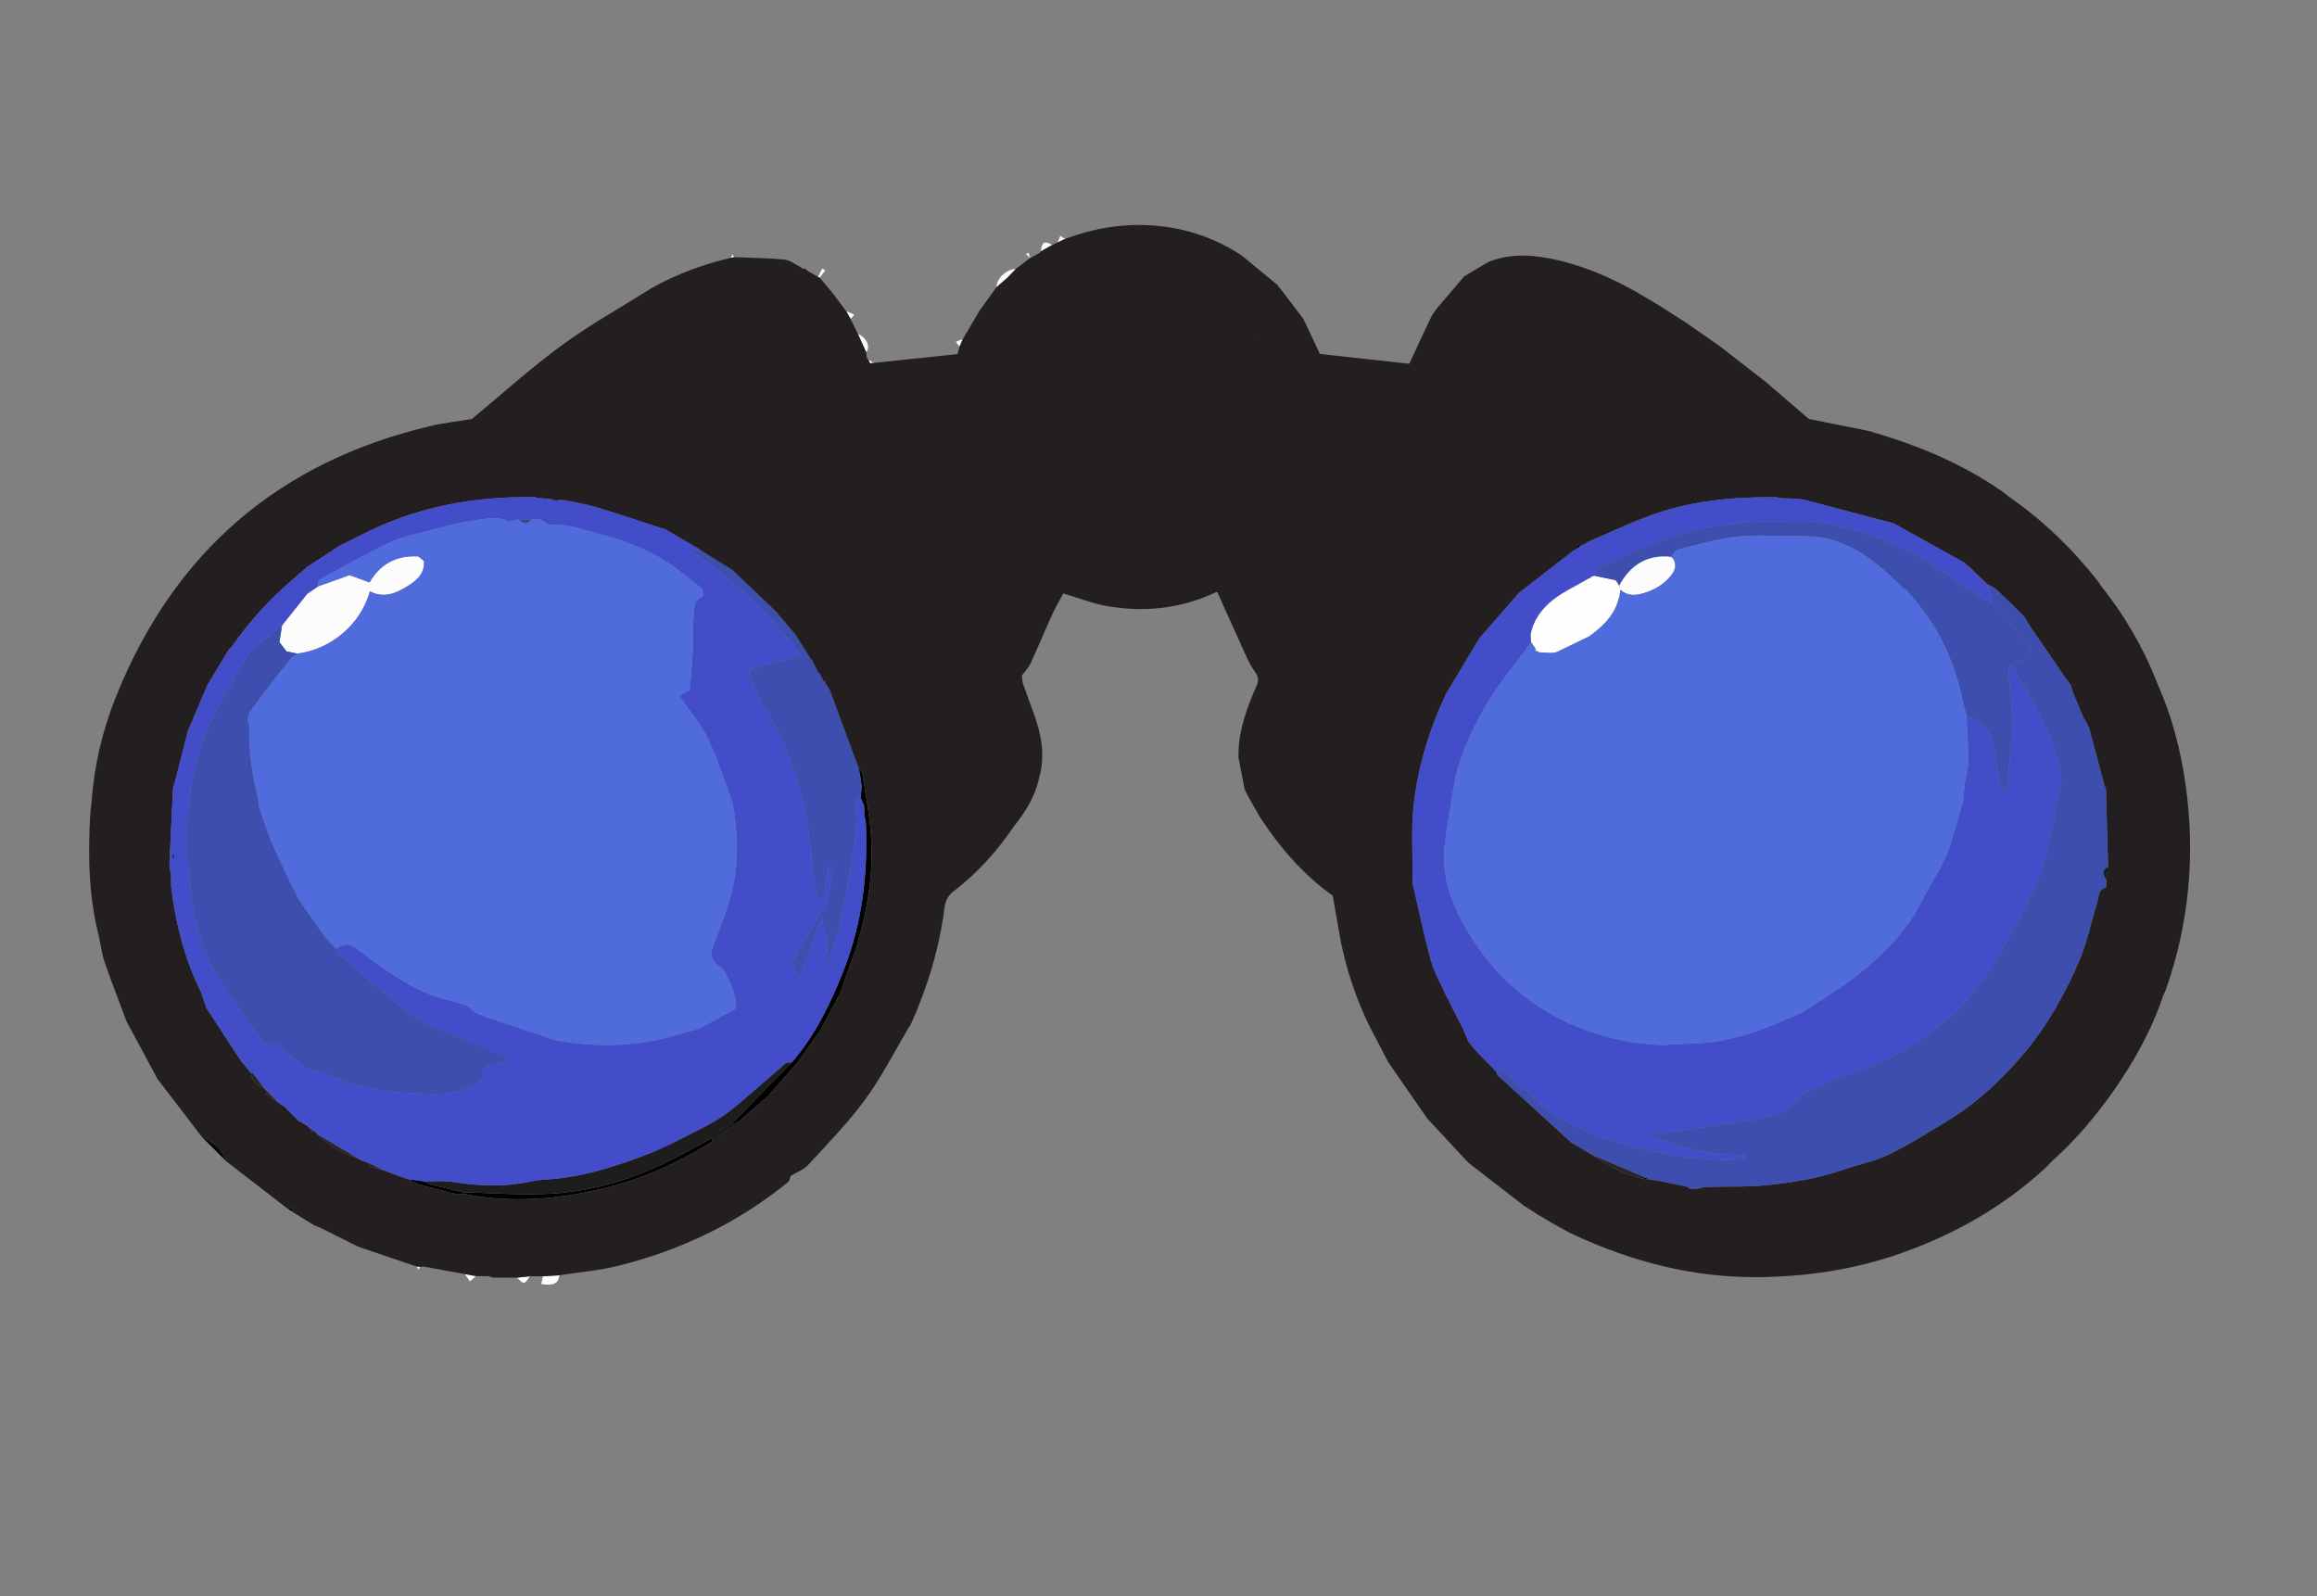 <svg xmlns="http://www.w3.org/2000/svg" width="250.39" height="172.47"><rect width="100%" height="100%" fill="#808080" stroke="none"/><path fill-rule="evenodd" clip-rule="evenodd" fill="#FCFCFC" d="M60.45 137.81c-.11.9-.63 1.16-1.96.95l.18-.84c.59-.04 1.18-.08 1.78-.11z"/><path fill-rule="evenodd" clip-rule="evenodd" fill="#050505" d="M24.46 125.5c-.88-.89-1.77-1.77-2.65-2.65 1.2.57 2.19 1.34 2.65 2.65z"/><path fill-rule="evenodd" clip-rule="evenodd" fill="#FCFCFC" d="M109.78 29.05c-.29.3-.58.61-.86.91l-1.24 1.08c.06-.99 1.02-1.9 2.1-1.99z"/><path fill-rule="evenodd" clip-rule="evenodd" fill="#FCFCFC" d="M93.61 38.07c-.3-.67-.6-1.33-.9-1.99.94.41 1.38 1.38.9 1.99z"/><path fill-rule="evenodd" clip-rule="evenodd" fill="#FCFCFC" d="M57.26 137.92c-.21.25-.4.68-.63.7-.24.03-.52-.35-.78-.55l1.41-.15z"/><path fill-rule="evenodd" clip-rule="evenodd" fill="#FCFCFC" d="M51.44 137.9l-.66.57c-.19-.26-.37-.52-.55-.79.4.08.8.15 1.21.22z"/><path fill-rule="evenodd" clip-rule="evenodd" fill="#FCFCFC" d="M113.72 26.47l-1.24.69c.13-1.03.35-1.16 1.24-.69z"/><path fill-rule="evenodd" clip-rule="evenodd" fill="#FCFCFC" d="M104.04 36.65c-.11.27-.23.54-.35.81l-.4-.53.75-.28z"/><path fill-rule="evenodd" clip-rule="evenodd" fill="#FCFCFC" d="M92.33 33.99l-.41.48c-.15-.28-.31-.56-.47-.83l.88.35z"/><path fill-rule="evenodd" clip-rule="evenodd" fill="#FCFCFC" d="M115.11 25.82c-.27.12-.54.24-.81.37l.28-.7.53.33z"/><path fill-rule="evenodd" clip-rule="evenodd" fill="#FCFCFC" d="M89.18 29.21l-.59.8-.19-.09.46-.9.32.19z"/><path fill-rule="evenodd" clip-rule="evenodd" fill="#FCFCFC" d="M111.32 27.88l-.44-.42.27-.16.17.58z"/><path fill-rule="evenodd" clip-rule="evenodd" fill="#020202" d="M31.61 130.53l-.12.35-.35-.22.47-.13z"/><path fill-rule="evenodd" clip-rule="evenodd" fill="#FCFCFC" d="M94.42 39.22l-.4.04-.18-.41.58.37z"/><path fill-rule="evenodd" clip-rule="evenodd" fill="#FCFCFC" d="M45.41 136.9l-.18.3-.21-.34.39.04z"/><path fill-rule="evenodd" clip-rule="evenodd" fill="#FCFCFC" d="M79.35 27.79l-.38.07.2-.36.18.29z"/><path fill-rule="evenodd" clip-rule="evenodd" d="M77.02 123.11l-.11.3c-3.43 2.11-7.04 3.8-10.94 4.82-5.25 1.37-10.55 1.85-15.92.78l-.02-.17c2.89.07 5.78.29 8.67.19 4.59-.14 8.96-1.33 13.1-3.32 1.74-.84 3.42-1.81 5.12-2.72l.1.12z"/><path fill-rule="evenodd" clip-rule="evenodd" d="M50.05 129.01c-.27.01-.55.01-.82.01-1.27-.32-2.55-.63-3.81-.99-.43-.13-.82-.38-1.24-.57l.02-.02 1.59.21c.3.13.59.3.9.38 1.11.29 2.22.54 3.34.81l.02.17z"/><path fill-rule="evenodd" clip-rule="evenodd" fill="#141414" d="M83.97 66.19c-1.61-1.53-3.22-3.06-4.82-4.6 1.6 1.54 3.21 3.07 4.82 4.6z"/><path fill-rule="evenodd" clip-rule="evenodd" fill="#262626" d="M136 36.24l-.01.01-.08-.09.09.08z"/><path fill-rule="evenodd" clip-rule="evenodd" fill="#262626" d="M41.4 126.43l-.02.01c-.46-.14-.93-.27-1.39-.4l-.22-.39.02-.02c.53.27 1.07.54 1.61.8z"/><path fill-rule="evenodd" clip-rule="evenodd" d="M43 127.03l-.01.02c-.53-.21-1.07-.41-1.61-.61l.02-.01c.53.21 1.07.4 1.6.6z"/><path fill-rule="evenodd" clip-rule="evenodd" d="M44.2 127.44l-.02.02c-.39-.14-.79-.28-1.19-.41l.01-.02 1.2.41z"/><path fill-rule="evenodd" clip-rule="evenodd" fill="#262626" d="M38.78 125.23c-1.65-.57-3.2-1.32-4.42-2.61l.01-.01c1.47.87 2.94 1.74 4.41 2.62z"/><path fill-rule="evenodd" clip-rule="evenodd" fill="#262626" d="M34.37 122.61l-.01.01-.4-.4.41.39z"/><path fill-rule="evenodd" clip-rule="evenodd" fill="#262626" d="M39.79 125.63l-.02.02-.6-.21.01-.01c.21.06.41.13.61.2z"/><path fill-rule="evenodd" clip-rule="evenodd" fill="#262626" d="M39.18 125.43c-.14-.05-.27-.12-.41-.19l.01-.01.4.2z"/><path fill-rule="evenodd" clip-rule="evenodd" fill="#262626" d="M33.96 122.22h-.4v-.21l.4.21z"/><path fill-rule="evenodd" clip-rule="evenodd" d="M92.62 102.13l-1.62 4.62-.23.59-.2.4c-.6 1.13-1.21 2.27-1.82 3.41-.84 1.21-1.69 2.42-2.54 3.64-1.08 1.22-2.16 2.45-3.23 3.67-.99.87-1.98 1.74-2.98 2.6-.22.18-.5.29-.75.44l-.12-.11c2.16-2.2 4.31-4.41 6.46-6.61 2.55-2.94 4.2-6.41 5.6-9.98 2.01-5.11 2.61-10.46 2.38-15.92-.05-.27-.11-.54-.17-.81 0-.33-.01-.67-.02-1l-.36-.83.01-.38c.03-.33.11-.67.07-1-.06-.61-.19-1.21-.29-1.81.14.19.38.36.4.57.36 2.46.86 4.92.96 7.39.15 3.78-.47 7.49-1.55 11.12z"/><path fill-rule="evenodd" clip-rule="evenodd" d="M79.25 121.5c-.54.4-1.08.8-1.62 1.19l-.11-.1c.54-.4 1.08-.8 1.61-1.2l.12.11z"/><path fill-rule="evenodd" clip-rule="evenodd" d="M77.63 122.69l-.61.42-.1-.12.6-.4.11.1z"/><path fill-rule="evenodd" clip-rule="evenodd" fill="#1D1D1D" d="M85.59 114.78c-2.15 2.2-4.3 4.41-6.46 6.61-.53.4-1.07.8-1.61 1.2l-.6.4c-1.7.91-3.38 1.88-5.12 2.72-4.14 1.99-8.51 3.18-13.1 3.32-2.89.1-5.78-.12-8.67-.19-1.12-.27-2.23-.52-3.34-.81-.31-.08-.6-.25-.9-.38 1.13.03 2.28-.08 3.38.1 2.36.37 4.7.49 7.07.13.91-.15 1.83-.38 2.75-.42 3.64-.19 7.07-1.28 10.43-2.52 2.06-.76 4.01-1.79 5.97-2.79 1.2-.61 2.42-1.26 3.48-2.1 2.05-1.63 3.98-3.41 5.98-5.1.17-.15.49-.11.74-.17z"/><path fill-rule="evenodd" clip-rule="evenodd" fill="#262626" d="M177.78 127.43c-.27-.06-.54-.13-.81-.2l-.4-.19-1-.22c-.85-.46-1.71-.9-2.55-1.37-.31-.17-.59-.41-.88-.61l.01-.01 5.62 2.4.01.2z"/><path fill-rule="evenodd" clip-rule="evenodd" fill="#262626" d="M172.15 124.83l-.01.01c-.8-.47-1.6-.94-2.41-1.41l.02-.02c.8.48 1.6.95 2.4 1.42z"/><path fill-rule="evenodd" clip-rule="evenodd" d="M178.18 127.44l-.02.02-.38-.03-.01-.2.41.21z"/><path fill-rule="evenodd" clip-rule="evenodd" fill="#3D4EAE" d="M92.52 86.7l.03 2.32c-.07 1.09-.2 2.17-.38 3.25-.43 2.51-.85 5.02-1.39 7.51-.28 1.32-.78 2.6-1.21 3.89-.04.12-.24.18-.36.27.33-1.48.22-2.92-.45-4.48-.82 2.11-1.6 4.09-2.45 6.24-.33-.8-.53-1.28-.74-1.76.33-.53.68-1.05.99-1.59.69-1.21 1.35-2.42 2.03-3.64l.6-.61c.27-1.27.54-2.54.81-3.8l-.23-.76-.24.02c-.18 1.19-.37 2.37-.56 3.56l-.51.03c-.15-.63-.37-1.25-.46-1.89-.44-3.08-.51-6.26-1.35-9.22-.93-3.25-2.09-6.5-3.94-9.43-.67-1.06-1.12-2.26-1.64-3.41-.27-.6-.02-.87.63-1.04 1.58-.4 3.14-.89 4.82-1.38-3.38-4.48-7.17-8.1-11.81-11.19l.84-.25.64.4c.19.12.38.24.56.37l.4.24c.66.41 1.33.83 2 1.24 1.6 1.54 3.21 3.07 4.82 4.61.68.8 1.34 1.59 2.01 2.39.54.87 1.09 1.74 1.63 2.6l.18.21.2.4.2.4.21.4h-.01l.2.2h.01l.2.4v.01l.2.4.19.21c.18.28.41.54.52.84 1.04 2.79 2.07 5.59 3.1 8.39.1.6.23 1.2.29 1.81.04.33-.04.67-.07 1-.18.28-.49.55-.51.84z"/><path fill-rule="evenodd" clip-rule="evenodd" fill="#272C64" d="M83.97 66.19c-1.61-1.53-3.22-3.06-4.82-4.6 1.6 1.54 3.21 3.07 4.82 4.6z"/><path fill-rule="evenodd" clip-rule="evenodd" fill="#FCFCFC" d="M45.83 60.76c.02 1.28-.83 1.99-1.78 2.58-1.26.78-2.58 1.35-4.07.56-1 3.56-4.18 6.27-7.83 6.73l-1.19-.24c-.25-.34-.5-.67-.76-1 .1-.61.19-1.21.28-1.81.9-1.13 1.81-2.26 2.71-3.4l1.17-.81c1.14-.41 2.28-.82 3.42-1.22.7.25 1.4.51 2.16.79 1.06-1.88 2.81-2.97 5.27-2.81l.58.47.04.16z"/><path fill-rule="evenodd" clip-rule="evenodd" fill="#231F20" d="M236.17 84.67c-.53-3.67-1.45-7.25-2.97-10.66-1.5-3.89-3.56-7.47-6.18-10.73-.1-.16-.2-.34-.32-.49-2.74-3.49-5.91-6.54-9.56-9.08-.28-.22-.56-.45-.85-.66-4.4-3.05-9.28-5.03-14.4-6.49l-6.42-1.29c-1.55-1.33-3.1-2.66-4.64-3.99-1.67-1.3-3.33-2.59-4.99-3.88-1.22-.85-2.43-1.7-3.65-2.54l-2.81-1.8c-.61-.37-1.22-.73-1.83-1.09l-.38-.2-.19-.14c-2.7-1.53-5.52-2.78-8.56-3.5-2.52-.59-5.06-.83-7.56.17-.87.52-1.75 1.04-2.63 1.56-.99 1.16-1.99 2.33-2.98 3.5-.22.33-.47.64-.64 1-.79 1.64-1.55 3.29-2.31 4.95-3.22-.36-6.44-.71-9.66-1.06l-1.8-3.81c-.93-1.21-1.85-2.42-2.78-3.64l-3.87-3.19c-2.81-1.85-5.88-2.92-9.23-3.21-3.39-.31-6.67.22-9.85 1.42-.27.12-.54.24-.81.37l-.58.28-1.24.69-.15.19-1.01.54v-.01l-1.54 1.17c-.29.3-.58.61-.86.91l-1.24 1.08-1.83 2.54-1.81 3.07c-.11.27-.23.54-.35.81l-.21.8-9.06.96-.4.04-.18-.41-.02-.01-.15-.18-.06-.59c-.3-.67-.6-1.33-.9-1.99l-.79-1.61c-.15-.28-.31-.56-.47-.83-.4-.55-.81-1.09-1.21-1.63l-.6-.74-1.05-1.26-.19-.09-.59-.34-.63-.35.02-.07-.23-.14-.2.02h-.04l-.16-.15c-.6-.29-1.18-.78-1.8-.84-1.8-.18-3.61-.18-5.42-.26l-.38.07c-2.96.7-5.79 1.73-8.45 3.21-3.27 2.06-6.66 3.94-9.78 6.22-3.39 2.47-6.51 5.31-9.75 7.99-1.48.25-2.98.41-4.44.75-16.41 3.86-27.77 13.64-34.03 29.29-1.46 3.63-2.35 7.43-2.63 11.36-.04.39-.1.79-.13 1.19-.27 4.46-.19 8.89.91 13.26.21.95.33 1.94.64 2.85.74 2.15 1.57 4.26 2.36 6.39l3.36 6.24c1.6 2.08 3.19 4.16 4.78 6.24 1.2.57 2.19 1.34 2.65 2.65 2.23 1.72 4.46 3.44 6.68 5.16l.47-.13-.12.35c.21.14.43.28.65.41l1.82 1.12.63.25c1.33.66 2.66 1.33 4 2l.41.16 6.02 2.04.39.04c.16-.01.33-.04.49-.01l4.33.79c.4.08.8.15 1.21.22l1.4.01.41.15 2.6.01 1.41-.15h1.41c.59-.04 1.18-.08 1.78-.11 2.13-.34 4.3-.51 6.39-1.03 6.75-1.69 12.9-4.63 18.32-9.04.17-.14.2-.45.29-.68.63-.38 1.39-.64 1.87-1.16 2.11-2.31 4.33-4.56 6.17-7.08 1.79-2.44 3.17-5.19 4.72-7.8l.18-.24c1.83-4.05 3.11-8.27 3.68-12.69.1-.77.37-1.31 1.02-1.81 2.53-1.93 4.64-4.28 6.43-6.92 1.27-1.59 2.36-3.27 2.77-5.31.7-2.42.24-4.74-.6-7.03-.38-1.04-.77-2.08-1.13-3.12-.1-.29-.09-.61-.13-.91.31-.42.7-.8.92-1.27.82-1.77 1.56-3.57 2.37-5.35.35-.77.79-1.5 1.19-2.24 1.53.45 3.03 1.05 4.59 1.34 4.09.74 8.09.32 11.89-1.47h.17c.81 1.79 1.59 3.59 2.42 5.37.5 1.09.93 2.24 1.62 3.2.44.6.43.98.17 1.58-.98 2.26-1.86 4.57-1.93 7.09l-.01.59.67 3.45.28.6 1.37 2.41c2.14 3.27 4.65 6.21 7.87 8.49l.84 4.79c.63 3.2 1.66 6.26 3.07 9.2.69 1.34 1.39 2.67 2.09 4.01 1.41 2.03 2.82 4.06 4.22 6.09l4.05 4.36.29.3.21.2c1.95 1.51 3.91 3.03 5.87 4.54l1.64 1.06.23.12 1.2.72c.8.43 1.58.91 2.41 1.29 6.27 2.89 12.82 4.6 19.76 4.55 5.28-.04 10.44-.8 15.44-2.55 5.83-2.04 11.11-5.03 15.68-9.23l.15-.16.62-.63c2.49-2.22 4.62-4.75 6.54-7.46 2.28-3.23 4.19-6.66 5.45-10.43.08-.18.18-.35.25-.54 2.57-7.27 3.23-14.73 2.14-22.34zm-143.55 17.46l-1.62 4.62-.23.59-.2.4c-.6 1.13-1.21 2.27-1.82 3.41-.84 1.21-1.69 2.42-2.54 3.64-1.08 1.22-2.16 2.45-3.23 3.67-.99.87-1.98 1.74-2.98 2.6-.22.18-.5.29-.75.44-.54.4-1.08.8-1.62 1.19l-.61.42-.11.3c-3.43 2.11-7.04 3.8-10.94 4.82-5.25 1.37-10.55 1.85-15.92.78-.27.01-.55.01-.82.01-1.27-.32-2.55-.63-3.81-.99-.43-.13-.82-.38-1.24-.57-.39-.14-.79-.28-1.19-.41-.53-.21-1.07-.41-1.61-.61-.46-.14-.93-.27-1.39-.4l-.22-.39-.6-.21-.4-.2c-1.64-.58-3.19-1.33-4.41-2.62l-.4-.4h-.4v-.21l-.2-.2-.21-.2-.39-.2-.21-.2h-.19l-.21-.2-.19-.2c-.41-.4-.81-.8-1.21-1.21l-.6-.4-1.41-1v-.41l-.19-.2c-.76-.29-1.35-.72-1.41-1.61l-.81-1-.2-.2-3.01-4.62c-.27-.4-.54-.8-.8-1.21l-.61-1.8c-1.78-3.55-2.71-7.34-3.21-11.25l-.01-1.01-.01-.38c-.06-.36-.19-.71-.17-1.06.12-2.78.26-5.56.4-8.35l.18-.55 1.41-5.52c.7-1.66 1.4-3.32 2.1-4.97.77-1.28 1.54-2.57 2.32-3.85.11-.11.25-.21.35-.35 1.85-2.67 4.02-5.05 6.49-7.17.55-.48 1.09-.96 1.64-1.43l3.57-2.32c1.5-.73 2.96-1.52 4.49-2.18 5.29-2.27 10.84-3.14 16.57-3.03l.21.1.63.02.2-.25.2.27.4.06.6.16.22-.03.36-.02.43.03c1.11.24 2.25.41 3.35.74 2.31.69 4.6 1.47 6.89 2.22l.58.17 3.64 2.13.01.01.64.4c.19.12.38.24.56.37l.4.24c.66.41 1.33.83 2 1.24 1.6 1.54 3.21 3.07 4.82 4.6v.01c.68.8 1.34 1.59 2.01 2.39.54.87 1.09 1.74 1.63 2.6l.18.21.2.4.2.4.21.4h-.01l.2.2h.01l.2.4v.01l.2.4h.19v.21c.18.28.41.54.52.84 1.04 2.79 2.07 5.59 3.1 8.39.14.19.38.36.4.57.36 2.46.86 4.92.96 7.39.15 3.78-.47 7.49-1.55 11.12zm43.37-65.88l-.08-.09.09.08-.01.01zm91.62 58.86c0 .27-.01.53-.02.79-.92.21-.77 1.09-.97 1.69-.66 2.02-1.04 4.15-1.87 6.09-1.53 3.63-3.47 7.09-6 10.11-2.41 2.88-5.18 5.46-8.44 7.42-2.04 1.23-4.06 2.52-6.2 3.55-1.58.76-3.35 1.09-5.02 1.67-2.65.93-5.4 1.35-8.17 1.64-2.11.22-4.26.12-6.4.18-.38.01-.76.13-1.13.2l2.13.32-2.13-.31c-.27-.01-.54-.02-.8-.02l-.21-.19c-.95-.2-1.9-.41-2.86-.6-.44-.09-.89-.14-1.34-.21l-.02.02-.38-.03c-.27-.06-.54-.13-.81-.2l-.4-.19-1-.22c-.85-.46-1.71-.9-2.55-1.37-.31-.17-.59-.41-.88-.61-.8-.47-1.6-.94-2.41-1.41l.02-.02-1.86-1.69-6.07-5.55c-.08-.08-.08-.24-.12-.37-.72-.73-1.44-1.45-2.15-2.2-.3-.32-.56-.69-.85-1.03l-.6-1.4-1.83-3.61c-.55-1.24-1.26-2.44-1.62-3.73-.76-2.75-1.33-5.55-1.98-8.33-.01-.57-.03-1.13-.03-1.7.02-2.16-.12-4.33.1-6.47.43-4.31 1.69-8.41 3.52-12.33 1.2-2.01 2.41-4.02 3.61-6.02l4.29-4.91 5.79-4.5.39-.23.16-.51.28.2.57-.3.25-.17c2.4-1.01 4.74-2.16 7.2-3.01 4.26-1.48 8.71-1.88 13.2-1.81l.41.1 1.03.03 1.01.06.58.09c3.2.84 6.41 1.69 9.61 2.54l7.62 4.23c.3.27.6.52.89.79.54.51 1.07 1.04 1.6 1.55.34.19.72.33.99.58 1.01.94 1.99 1.93 2.98 2.89.21.37.41.74.65 1.09.66.97 1.33 1.93 2 2.89l1.77 2.58.63.87c.11.35.2.7.34 1.04.34.85.71 1.7 1.07 2.54.2.37.47.71.58 1.1.58 2.06 1.11 4.13 1.66 6.19l.17.36h-.01l.23 8.43-.2 1.42z"/><path fill-rule="evenodd" clip-rule="evenodd" fill="#374990" d="M57.47 56.14c-.53.55-.89.55-1.42 0h1.42z"/><path fill-rule="evenodd" clip-rule="evenodd" fill="#272C64" d="M18.86 92.77l-.27.02v-.58l.17-.03.1.59z"/><path fill-rule="evenodd" clip-rule="evenodd" fill="#050505" d="M59.07 53.87l-.4-.02.2-.25.2.27z"/><path fill-rule="evenodd" clip-rule="evenodd" fill="#262626" d="M30.15 119.2l-1.41-1v-.41l1.41 1.41z"/><path fill-rule="evenodd" clip-rule="evenodd" fill="#050505" d="M170.78 59.03l-.44.31.16-.51.28.2z"/><path fill-rule="evenodd" clip-rule="evenodd" fill="#262626" d="M28.55 117.59c-.76-.29-1.35-.72-1.41-1.61l.19-.01c.4.54.81 1.08 1.22 1.62z"/><path fill-rule="evenodd" clip-rule="evenodd" fill="#434DC9" d="M222.77 84.25c-.27 1.43-.53 2.87-.81 4.3-.26 1.29-.49 2.6-.83 3.88-.27 1.01-.59 2.04-1.05 2.98-1.93 4-3.87 8.01-6.59 11.55-1.85 2.41-4.21 4.3-6.79 5.95-2.33 1.5-4.86 2.45-7.45 3.34-1.44.49-2.8 1.23-4.2 1.85l-.17.1c-1.6 2.33-4.15 2.62-6.62 3.01-3.24.5-6.48.94-9.91 1.44 3.36 1.54 6.78 2.16 10.34 2.21l.02.25c-.64.09-1.28.28-1.91.26-3.06-.12-6.09-.43-9.08-1.14-3.69-.87-7.26-2-10.38-4.24-.9-.64-1.69-1.46-2.53-2.2-.74-.66-1.44-1.36-2.22-1.97-.18-.15-.59-.02-.89-.02-.72-.73-1.44-1.45-2.15-2.2-.3-.32-.56-.69-.85-1.03l-.6-1.4-1.83-3.61c-.55-1.24-1.26-2.44-1.62-3.73-.76-2.75-1.33-5.55-1.98-8.33-.01-.57-.03-1.13-.03-1.7.02-2.16-.12-4.33.1-6.47.43-4.31 1.69-8.41 3.52-12.33 1.2-2.01 2.41-4.02 3.61-6.02l4.29-4.91 5.79-4.5.39-.23.44-.31.57-.3.25-.17c2.4-1.01 4.74-2.16 7.2-3.01 4.26-1.48 8.71-1.88 13.2-1.81l.41.1 1.03.03 1.01.06.58.09c3.2.84 6.41 1.69 9.61 2.54l7.62 4.23c.3.27.6.52.89.79.54.51 1.07 1.04 1.6 1.55.19.69.38 1.37.58 2.05-.47-.24-.96-.43-1.39-.71-2.3-1.49-4.51-3.16-6.91-4.47-3.26-1.78-6.81-2.96-10.48-3.56-1.67-.27-3.41-.09-5.12-.11h-.8c-.92.07-1.86.09-2.78.22-1.87.26-3.79.36-5.57.92-2.71.86-5.33 1.99-7.93 3.16-.72.33-1.84.45-1.98 1.61l-.08-.01-.35.11.02.07-.31.13c-1.28.75-2.65 1.37-3.81 2.28-1.19.94-2.14 2.17-2.42 3.76.01.27.02.54.04.81-.73.98-1.43 1.98-2.19 2.94-2.53 3.2-4.49 6.71-5.71 10.61-.27.89-.42 1.81-.57 2.73-.32 1.96-.69 3.92-.89 5.9-.28 2.87.56 5.49 1.9 8.01 2.84 5.31 6.98 9.14 12.57 11.43 2.9 1.19 5.91 1.79 9.02 1.93.93-.05 1.86-.14 2.78-.15 3.04-.04 5.93-.71 8.74-1.82 1.26-.5 2.49-1.07 3.74-1.6 2.08-1.41 4.28-2.68 6.22-4.27 2.56-2.11 4.92-4.45 6.48-7.47.88-1.7 1.9-3.33 2.74-5.06.47-.97.69-2.06 1.03-3.09l.81-2.83c.06-.66.13-1.32.2-1.99.13-.8.37-1.59.37-2.39.01-1.62-.11-3.23-.18-4.84 1.75.4 2.59 1.64 2.93 3.28.27 1.3.45 2.61.7 3.91.05.29.26.56.39.84l.39-.81.4-4.21c.07-.79.24-1.58.19-2.36-.11-1.91-.33-3.81-.48-5.71-.01-.18.2-.37.3-.56.97 1.69 2.03 3.33 2.9 5.06 1.17 2.34 2.27 4.72 2.53 7.38z"/><path fill-rule="evenodd" clip-rule="evenodd" fill="#3D4EAE" d="M227.61 95.11c0 .27-.01.53-.02.79-.92.21-.77 1.09-.97 1.69-.66 2.02-1.04 4.15-1.87 6.09-1.53 3.63-3.47 7.09-6 10.11-2.41 2.88-5.18 5.46-8.44 7.42-2.04 1.23-4.06 2.52-6.2 3.55-1.58.76-3.35 1.09-5.02 1.67-2.65.93-5.4 1.35-8.17 1.64-2.11.22-4.26.12-6.4.18-.38.01-.76.13-1.13.2l-.8-.01-.21-.19c-.95-.2-1.9-.41-2.86-.6-.44-.09-.89-.14-1.34-.21l-.41-.21-5.62-2.4c-.8-.47-1.6-.94-2.4-1.42l-1.86-1.69-6.07-5.55c-.08-.08-.08-.24-.12-.37.3 0 .71-.13.89.02.78.61 1.48 1.31 2.22 1.97.84.74 1.63 1.56 2.53 2.2 3.12 2.24 6.69 3.37 10.38 4.24 2.99.71 6.02 1.02 9.08 1.14.63.02 1.27-.17 1.91-.26l-.02-.25c-3.56-.05-6.98-.67-10.34-2.21 3.43-.5 6.67-.94 9.91-1.44 2.47-.39 5.02-.68 6.62-3.01l.17-.1c1.4-.62 2.76-1.36 4.2-1.85 2.59-.89 5.12-1.84 7.45-3.34 2.58-1.65 4.94-3.54 6.79-5.95 2.72-3.54 4.66-7.55 6.59-11.55.46-.94.78-1.97 1.05-2.98.34-1.28.57-2.59.83-3.88.28-1.43.54-2.87.81-4.3-.26-2.66-1.36-5.04-2.53-7.38-.87-1.73-1.93-3.37-2.9-5.06.35-.11.7-.21 1.04-.33 1.36-.46 1.48-.74.63-1.95-.72-1.02-1.54-1.97-2.36-2.92-.32-.39-.75-.69-1.12-1.02l-.2-.41c-.2-.68-.39-1.36-.58-2.05.34.19.72.33.99.58 1.01.94 1.99 1.93 2.98 2.89.21.37.41.74.65 1.09.66.97 1.33 1.93 2 2.89l1.77 2.58.63.87c.11.35.2.7.34 1.04.34.85.71 1.7 1.07 2.54.2.37.47.71.58 1.1.58 2.06 1.11 4.13 1.66 6.19l.17.36h-.01l.23 8.43c-.77.38-.44.91-.2 1.42z"/><path fill-rule="evenodd" clip-rule="evenodd" fill="#1D1D1D" d="M227.81 93.69l-.2 1.42c-.24-.51-.57-1.04.2-1.42z"/><path fill-rule="evenodd" clip-rule="evenodd" fill="#434DC9" d="M93.57 88.88c-.05-.27-.11-.54-.17-.81 0-.33-.01-.67-.02-1l-.36-.83.01-.38c-.18.28-.49.55-.51.84l.03 2.32c-.07 1.09-.2 2.17-.38 3.25-.43 2.51-.85 5.02-1.39 7.51-.28 1.32-.78 2.6-1.21 3.89-.04.12-.24.18-.36.27.33-1.48.22-2.92-.45-4.48-.82 2.11-1.6 4.09-2.45 6.24-.33-.8-.53-1.28-.74-1.76.33-.53.68-1.05.99-1.59.69-1.21 1.35-2.42 2.03-3.64l.6-.61c.27-1.27.54-2.54.81-3.8l-.23-.76-.24.02c-.18 1.19-.37 2.37-.56 3.56l-.51.03c-.15-.63-.37-1.25-.46-1.89-.44-3.08-.51-6.26-1.35-9.22-.93-3.25-2.09-6.5-3.94-9.43-.67-1.06-1.12-2.26-1.64-3.41-.27-.6-.02-.87.63-1.04 1.58-.4 3.14-.89 4.82-1.38-3.38-4.48-7.17-8.1-11.81-11.19l.84-.25-.01-.01-3.64-2.13-.58-.17c-2.29-.75-4.58-1.53-6.89-2.22-1.1-.33-2.24-.5-3.35-.74l-.43-.03-.36.02-.22.03-.6-.16-.4-.06-.4-.02-.63-.02-.21-.1c-5.73-.11-11.28.76-16.57 3.03-1.53.66-2.99 1.45-4.49 2.18l-3.57 2.32c-.55.47-1.09.95-1.64 1.43-2.47 2.12-4.64 4.5-6.49 7.17-.1.14-.24.24-.35.35-.78 1.28-1.55 2.57-2.32 3.85-.7 1.65-1.4 3.31-2.1 4.97l-1.41 5.52-.18.55c-.14 2.79-.28 5.57-.4 8.35-.02.35.11.7.17 1.06l.01.38.01 1.01c.5 3.91 1.43 7.7 3.21 11.25l.61 1.8c.26.41.53.81.8 1.21l3.01 4.62.2.2.81 1 .19-.01c.4.54.81 1.08 1.22 1.62l.19.2 1.41 1.41.6.4c.4.41.8.81 1.21 1.21l.19.2.21.2h.19l.21.2.39.2.21.2.2.2.4.21.41.39c1.47.87 2.94 1.74 4.41 2.62l.4.2c.21.06.41.13.61.2.53.27 1.07.54 1.61.8.53.21 1.07.4 1.6.6l1.2.41 1.59.21c1.13.03 2.28-.08 3.38.1 2.36.37 4.7.49 7.07.13.91-.15 1.83-.38 2.75-.42 3.64-.19 7.07-1.28 10.43-2.52 2.06-.76 4.01-1.79 5.97-2.79 1.2-.61 2.42-1.26 3.48-2.1 2.05-1.63 3.98-3.41 5.98-5.1.17-.15.49-.11.74-.17 2.55-2.94 4.2-6.41 5.6-9.98 2.01-5.11 2.61-10.46 2.38-15.92zm-74.98 3.91v-.58l.17-.03.1.59-.27.02zm59.06 11.55c.16.1.35.21.45.36.8 1.31 1.43 2.69 1.46 4.26l-4.02 2.21c-1.21.33-2.42.66-3.62 1-4 1-8.01.96-12.04.22l-.61-.22c-2.28-.77-4.57-1.53-6.85-2.31-.4-.14-.79-.33-1.18-.49l-.61-.61-1.19-.42c-.98-.28-2-.48-2.94-.86-2.73-1.1-5.12-2.8-7.43-4.58-.89-.68-1.68-1.27-2.73-.35l.04.37 6.63 5.63.99.82c.68.4 1.31.89 2.03 1.2 2.99 1.29 6.01 2.54 9.02 3.8-.45.2-.88.55-1.34.59-1.28.1-1.71.5-1.61 1.68-2.51 2.05-5.53 1.55-8.32 1.45-2.5-.09-5.07-.55-7.45-1.59-1.08-.48-2.26-.74-3.39-1.1-.59-.52-1.19-1.03-1.76-1.56-.43-.41-.84-.84-1.25-1.27-.86.63-1.41.24-1.93-.53-1.59-2.34-3.42-4.55-4.78-7.02-1.69-3.06-2.47-6.47-2.72-9.98-.11-1.46-.42-2.91-.37-4.36.16-4.64.89-9.19 2.98-13.39 1.13-2.28 2.46-4.46 3.73-6.67.12-.21.46-.29.7-.43v-.19l1.02-.85 1.92-1.57c.9-1.13 1.81-2.26 2.71-3.4l1.17-.81c.05-.25.01-.65.14-.73 2.58-1.4 5.14-2.84 7.79-4.09 1.26-.6 2.7-.85 4.07-1.21 1.57-.4 3.13-.89 4.73-1.08 1.23-.14 2.53-.6 3.76.07l1.2-.19h2.41c.34.2.7.58 1.04.56 1.92-.1 3.68.59 5.48 1.06 2.53.67 4.97 1.58 7.16 3.02 1.27.84 2.46 1.8 3.64 2.77.19.16.25.88.2.89-1.13.42-.95 1.45-1.03 2.28-.1 1.16-.01 2.34-.07 3.5-.08 1.46-.23 2.92-.35 4.38l-1.13.6c1.03 1.5 2.27 2.9 3.05 4.51 1.08 2.23 1.82 4.63 2.7 6.96.6 3.17.7 6.38-.02 9.52-.49 2.09-1.35 4.1-2.09 6.13-.3.82-.13 1.57.61 2.02z"/><path fill-rule="evenodd" clip-rule="evenodd" fill="#506CDC" d="M78.1 104.7c.8 1.31 1.43 2.69 1.46 4.26l-4.02 2.21c-1.21.33-2.42.66-3.62 1-4 1-8.01.96-12.04.22l-.61-.22c-2.28-.77-4.57-1.53-6.85-2.31-.4-.14-.79-.33-1.18-.49l-.61-.61-1.19-.42c-.98-.28-2-.48-2.94-.86-2.73-1.1-5.12-2.8-7.43-4.58-.89-.68-1.68-1.27-2.73-.35-.39-.41-.78-.81-1.18-1.22-.93-1.34-1.87-2.68-2.81-4.01-.47-.94-.94-1.88-1.41-2.81-.6-1.31-1.24-2.59-1.78-3.92-.47-1.15-.82-2.35-1.22-3.53-.01-.16.01-.34-.02-.5-.63-2.66-1.1-5.34-1-8.09 0-.22-.12-.43-.19-.65.07-.26.14-.53.2-.8.52-.7 1.02-1.42 1.55-2.11.96-1.26 1.94-2.51 2.93-3.75.18-.23.49-.36.74-.53 3.65-.46 6.83-3.17 7.83-6.73 1.49.79 2.81.22 4.07-.56.95-.59 1.8-1.3 1.78-2.58l-.04-.16-.58-.47c-2.46-.16-4.21.93-5.27 2.81-.76-.28-1.46-.54-2.16-.79-1.14.4-2.28.81-3.42 1.22.05-.25.01-.65.14-.73 2.58-1.4 5.14-2.84 7.79-4.09 1.26-.6 2.7-.85 4.07-1.21 1.57-.4 3.13-.89 4.73-1.08 1.23-.14 2.53-.6 3.76.07l1.2-.19c.53.55.89.55 1.42 0h.99c.34.2.7.58 1.04.56 1.92-.1 3.68.59 5.48 1.06 2.53.67 4.97 1.58 7.16 3.02 1.27.84 2.46 1.8 3.64 2.77.19.16.25.88.2.89-1.13.42-.95 1.45-1.03 2.28-.1 1.16-.01 2.34-.07 3.5-.08 1.46-.23 2.92-.35 4.38l-1.13.6c1.03 1.5 2.27 2.9 3.05 4.51 1.08 2.23 1.82 4.63 2.7 6.96.6 3.17.7 6.38-.02 9.52-.49 2.09-1.35 4.1-2.09 6.13-.3.82-.13 1.57.61 2.02.16.1.35.21.45.36z"/><path fill-rule="evenodd" clip-rule="evenodd" fill="#3D4EAE" d="M55.05 114.37c-.45.2-.88.55-1.34.59-1.28.1-1.71.5-1.61 1.68-2.51 2.05-5.53 1.55-8.32 1.45-2.5-.09-5.07-.55-7.45-1.59-1.08-.48-2.26-.74-3.39-1.1-.59-.52-1.19-1.03-1.76-1.56-.43-.41-.84-.84-1.25-1.27-.86.63-1.41.24-1.93-.53-1.59-2.34-3.42-4.55-4.78-7.02-1.69-3.06-2.47-6.47-2.72-9.98-.11-1.46-.42-2.91-.37-4.36.16-4.64.89-9.19 2.98-13.39 1.13-2.28 2.46-4.46 3.73-6.67.12-.21.46-.29.7-.43v-.19l1.02-.85 1.92-1.57c-.09.6-.18 1.2-.28 1.81.26.33.51.66.76 1l1.19.24c-.25.17-.56.3-.74.53-.99 1.24-1.97 2.49-2.93 3.75-.53.69-1.03 1.41-1.55 2.11-.06.27-.13.54-.2.8.07.22.19.43.19.65-.1 2.75.37 5.43 1 8.09.03.16.01.34.02.5.4 1.18.75 2.38 1.22 3.53.54 1.33 1.18 2.61 1.78 3.92.47.93.94 1.87 1.41 2.81.94 1.33 1.88 2.67 2.81 4.01.4.41.79.81 1.18 1.22l.04.37 6.63 5.63.99.82c.68.4 1.31.89 2.03 1.2 2.99 1.29 6.01 2.54 9.02 3.8z"/><path fill-rule="evenodd" clip-rule="evenodd" fill="#272C64" d="M89.19 73.61v.21l-.19-.21h.19z"/><path fill-rule="evenodd" clip-rule="evenodd" fill="#FEFEFE" d="M175.12 63.75c-.03.23-.07.45-.11.67l-.05.15c-.38 1.66-1.44 2.84-2.75 3.84l-.47.36c-1.12.55-2.25 1.09-3.37 1.63l-.21.09-.43.06-.19.01-1.24-.07-.14-.11-.02-.02-.23-.34-.02-.02-.17-.21-.26-.4c-.02-.27-.03-.54-.04-.81.28-1.59 1.23-2.82 2.42-3.76 1.16-.91 2.53-1.53 3.81-2.28l.31-.13-.02-.07.35-.11.08.01 2.21.45.21.26.19.36.14.44z"/><path fill-rule="evenodd" clip-rule="evenodd" fill="#3D4EAE" d="M218.38 71.48c-.34.12-.69.22-1.04.33-.1.19-.31.38-.3.56.15 1.9.37 3.8.48 5.71.05.78-.12 1.57-.19 2.36l-.4 4.21-.39.81c-.13-.28-.34-.55-.39-.84-.25-1.3-.43-2.61-.7-3.91-.34-1.64-1.18-2.88-2.93-3.28-.26-1.09-.51-2.19-.79-3.28-.99-3.79-2.8-7.14-5.44-10.04-.09-.09-.13-.23-.19-.34l-.41-.2c-1.81-1.75-3.64-3.49-5.96-4.55-.92-.43-1.91-.8-2.9-.93-1.39-.19-2.81-.18-4.21-.18-1.76-.01-3.53-.11-5.25.12-2.03.28-4.02.85-6.01 1.36-.31.08-.53.52-.79.79-2.43-.29-4.39.81-5.59 3.13l-.19-.36-.21-.26-2.21-.45c.14-1.16 1.26-1.28 1.98-1.61 2.6-1.17 5.22-2.3 7.93-3.16 1.78-.56 3.7-.66 5.57-.92.92-.13 1.86-.15 2.78-.22h.8c1.71.02 3.45-.16 5.12.11 3.67.6 7.22 1.78 10.48 3.56 2.4 1.31 4.61 2.98 6.91 4.47.43.28.92.47 1.39.71l.2.41c.37.33.8.63 1.12 1.02.82.95 1.64 1.9 2.36 2.92.85 1.21.73 1.49-.63 1.95z"/><path fill-rule="evenodd" clip-rule="evenodd" fill="#FCFCFC" d="M180.53 62.26c-.86 1.03-1.98 1.63-3.28 1.94-.8.19-1.5.09-2.13-.45l-.14-.44c1.2-2.32 3.16-3.42 5.59-3.13l.23.17c.45.71.2 1.34-.27 1.91z"/><path fill-rule="evenodd" clip-rule="evenodd" fill="#FCFCFC" d="M166.14 70.36l-.1.02-.1-.01-.05-.37.02.02.23.34z"/><path fill-rule="evenodd" clip-rule="evenodd" fill="#FCFCFC" d="M174.96 64.57l.05-.15c.04.06.03.11-.05.15z"/><path fill-rule="evenodd" clip-rule="evenodd" fill="#FCFCFC" d="M167.73 70.55l-.1.03-.09-.02.19-.01z"/><path fill-rule="evenodd" clip-rule="evenodd" fill="#506CDC" d="M212.7 82.27c0 .8-.24 1.59-.37 2.39-.07.67-.14 1.33-.2 1.99l-.81 2.83c-.34 1.03-.56 2.12-1.03 3.09-.84 1.73-1.86 3.36-2.74 5.06-1.56 3.02-3.92 5.36-6.48 7.47-1.94 1.59-4.14 2.86-6.22 4.27-1.25.53-2.48 1.1-3.74 1.6-2.81 1.11-5.7 1.78-8.74 1.82-.92.01-1.85.1-2.78.15-3.11-.14-6.12-.74-9.02-1.93-5.59-2.29-9.73-6.12-12.57-11.43-1.34-2.52-2.18-5.14-1.9-8.01.2-1.98.57-3.94.89-5.9.15-.92.3-1.84.57-2.73 1.22-3.9 3.18-7.41 5.71-10.61.76-.96 1.46-1.96 2.19-2.94l.26.4.17.21.05.37.1.01.1-.02.02.02.14.11 1.24.07.09.02.1-.03.43-.06.21-.09c1.12-.54 2.25-1.08 3.37-1.63l.47-.36c1.31-1 2.37-2.18 2.75-3.84.08-.04.09-.09.05-.15.04-.22.08-.44.11-.67.63.54 1.33.64 2.13.45 1.3-.31 2.42-.91 3.28-1.94.47-.57.72-1.2.27-1.91l-.23-.17c.26-.27.48-.71.79-.79 1.99-.51 3.98-1.08 6.01-1.36 1.72-.23 3.49-.13 5.25-.12 1.4 0 2.82-.01 4.21.18.99.13 1.98.5 2.9.93 2.32 1.06 4.15 2.8 5.96 4.55l.41.2c.06.11.1.25.19.34 2.64 2.9 4.45 6.25 5.44 10.04.28 1.09.53 2.19.79 3.28.07 1.61.19 3.22.18 4.84z"/></svg>